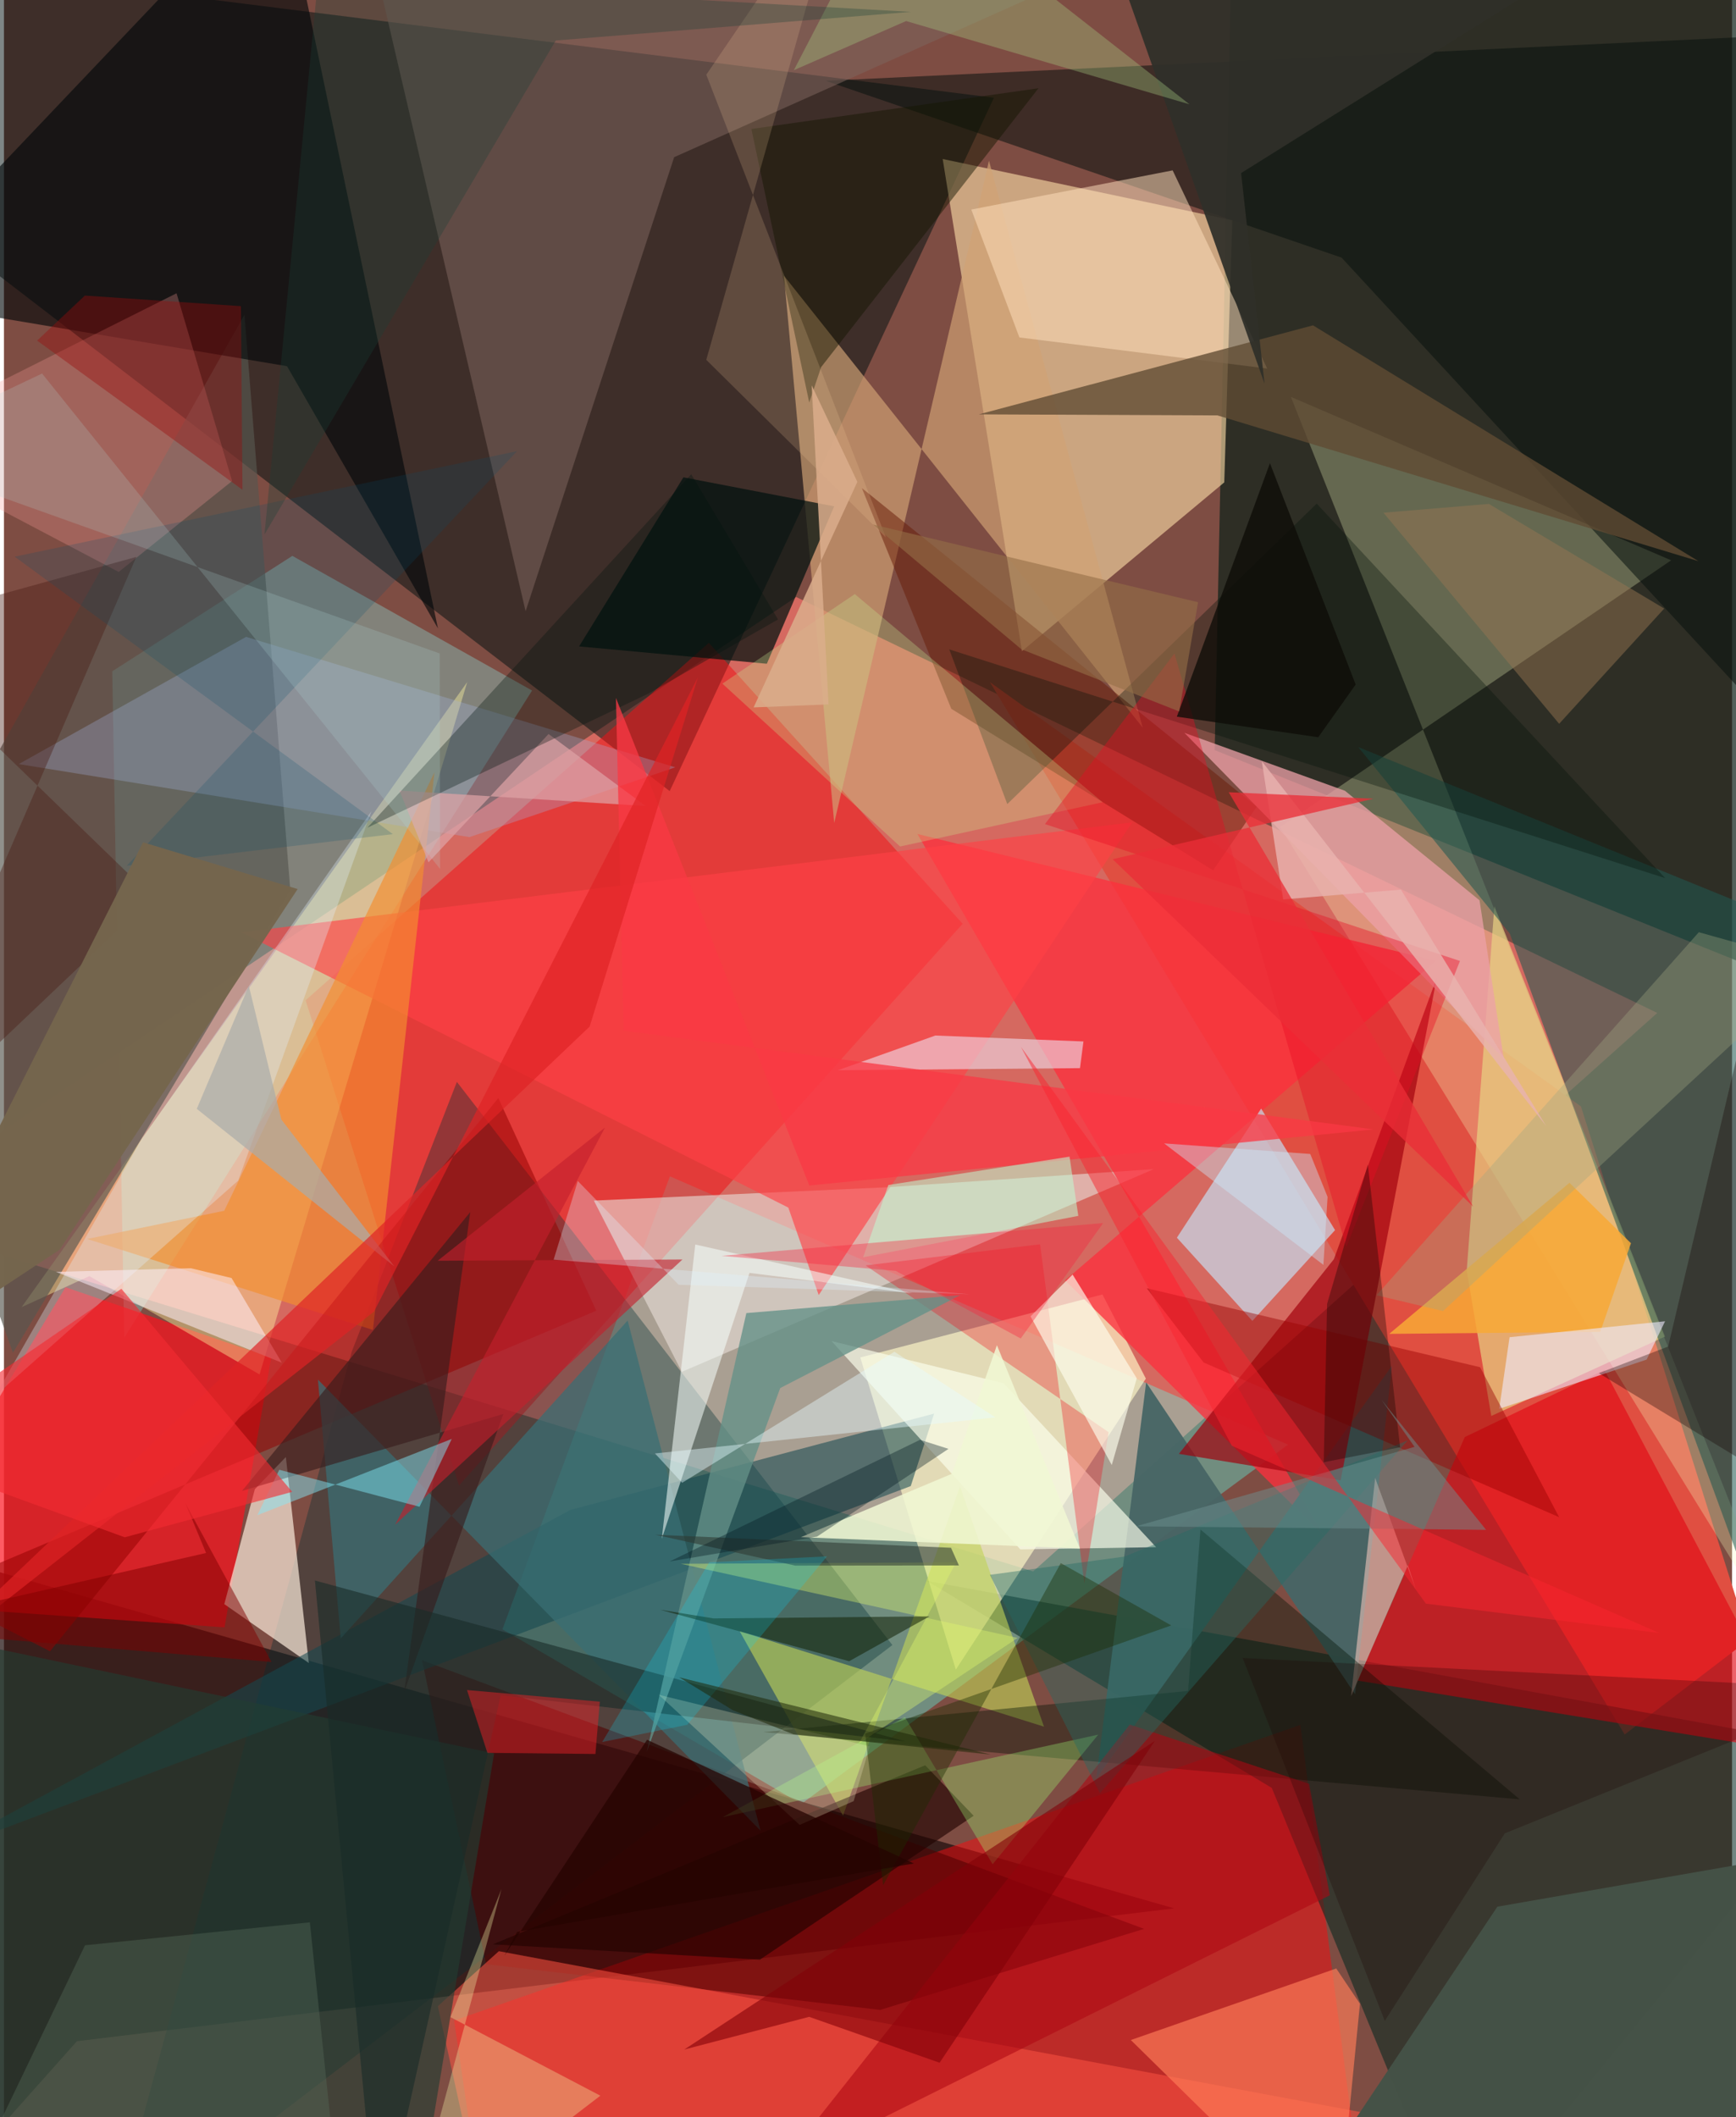 <svg xmlns="http://www.w3.org/2000/svg" width="228" height="278" viewBox="0 0 836 1024"><path fill="#7e4d43" d="M0 0h836v1024H0z"/><path fill="#d86a61" fill-opacity=".969" d="M-62 588.249l559.88 171.805 301.952-270.137-416.595-201.162z"/><path fill="#0e2219" fill-opacity=".718" d="M898 488.714L887.441-62H594.683l-8.954 424.805z"/><path fill="#011" fill-opacity=".506" d="M-62-20.53l12.261 117.449 371.805 285.706L478.92 47.27z"/><path fill="#5cffec" fill-opacity=".357" d="M621.191 698.722L322.168 568.958l-81.013 219.076 144.577 84.47z"/><path fill="#fcdba6" fill-opacity=".616" d="M454.128 76.903l38.352 238.049 97.87-81.642 3.874-126.782z"/><path fill="#1f0f0d" fill-opacity=".722" d="M566.079 922.997L-42.936 748.713-52.612 1086l87.923-98.741z"/><path fill="#e04f41" d="M784.057 838.925l60.176-46.012-81.317-257.779-285.91-205.186z"/><path fill="#ff080b" fill-opacity=".478" d="M224.725 1024.507l-6.954-47.231 409.4-143.02 27.229 209.898z"/><path fill="#f01215" fill-opacity=".525" d="M340.997 310.901l122.776 135.893-243.632 271.7-74.215-234.685z"/><path fill="#052820" fill-opacity=".565" d="M446.587 764.65L898 847.332l-194.303 237.033-90.364-219.621z"/><path fill="#8dfffd" fill-opacity=".298" d="M52.386 324.684l87.131-55.823 115.976 65.123L58.181 647.02z"/><path fill="#002f34" fill-opacity=".353" d="M168.279 653.66L50.333 1086l379.46-290.356L219.11 523.277z"/><path fill="#fe111c" fill-opacity=".686" d="M29.775 622.59l99.487 34.055-22.547 130.46L-62 775.184z"/><path fill="#f6ffc0" fill-opacity=".278" d="M617.408 400.012l246.98 400.879-241.803-608.925L806.54 271z"/><path fill="#fef9c8" fill-opacity=".659" d="M414.266 656.555l117.156-30.467 21 40.69-91.931 140.737z"/><path fill="#e10815" fill-opacity=".639" d="M774.273 662.632l98.188 185.759-217.582-35.547L706.7 695.055z"/><path fill="#e6dcd6" fill-opacity=".616" d="M285.37 580.68l141.508-6.429 129.446-8.8-228.389 98.055z"/><path fill="#d1a374" fill-opacity=".671" d="M476.528 77.724l74.353 274.174-173.53-218.523 24.304 264.665z"/><path fill="#fff5a1" fill-opacity=".42" d="M224.106 329.904L8.548 632.207l32.77-14.993 82.331 47.56z"/><path fill="#faebdb" fill-opacity=".698" d="M106.592 775.863l14.78-55.588 15-15.545 11.116 99.62z"/><path fill="#575750" fill-opacity=".659" d="M138.534 430.688l-22.18-278.473L-62 468.957l66.353 185.35z"/><path fill="#e8d283" fill-opacity=".69" d="M721.03 438.359l-13.39 176.154 11.883 70.345 84.011-38.39z"/><path fill="#215850" fill-opacity=".561" d="M898 460.274l-54.413 305.624L728.48 451.561l-73.273-90.202z"/><path fill="#000809" fill-opacity=".62" d="M209.954 303.945L133.497-62-62 143.69l198.938 33.428z"/><path fill="#fc303d" fill-opacity=".765" d="M513.373 619.27l179.35-154.528-250.808-61.365 196.691 339.588z"/><path fill="#c5e3f7" fill-opacity=".655" d="M608.196 536.178l-40.772 62.453 36.527 40.245 40-43.909z"/><path fill="#09120e" fill-opacity=".541" d="M397.517 39.082l249.581 85.525 228.166 247.166L898 15.233z"/><path fill="#7d655e" fill-opacity=".537" d="M169.495-59.515l82.864 355.149 71.863-219.608L633.032-62z"/><path fill="#510000" fill-opacity=".565" d="M551.566 932.926L202.27 803.008l30.997 147.014 190.64 22.091z"/><path fill="#476566" fill-opacity=".957" d="M671.486 660.538l-17.868 158.885L552.56 668.6l-24.156 191.734z"/><path fill="#144850" fill-opacity=".557" d="M-34.115 897.23l472.796-178.467 11.3-35.06-175.955 46.592z"/><path fill="#fc5243" fill-opacity=".549" d="M209.907 970.311l29.51-26.597 559.446 104.432L235.298 1086z"/><path fill="#00120e" fill-opacity=".718" d="M278.233 312.647l90.83 8.383 32.582-76.132L328.7 230.87z"/><path fill="#a1000c" fill-opacity=".682" d="M643.372 609.04l49.794-136.213-46.507 243.162-78.268-12.81z"/><path fill="#ff4046" fill-opacity=".639" d="M114.778 450.947l431.02-53.221-151.645 228.653-14.7-42.31z"/><path fill="#ffdfbc" fill-opacity=".514" d="M611.134 178.268L491.25 163.214l-23.283-61.857 97.41-18.952z"/><path fill="#671c08" fill-opacity=".506" d="M606.022 390.175L415.044 236.08l43.251 106.751 126.656 78.077z"/><path fill="#604c34" fill-opacity=".784" d="M633.272 157.357L819.75 271.42l-232.664-70.503-115.467-.506z"/><path fill="#c1d257" fill-opacity=".612" d="M405.93 878.154l56.586-159.152 40.619 116.125-147.228-46.168z"/><path fill="#eca1a7" fill-opacity=".753" d="M571.033 354.428L725.564 512.05l-11.726-76.61-65.088-52.966z"/><path fill="#223d32" fill-opacity=".631" d="M205.42 1038.913l31.708-190.836-282.034-59.369L3.525 1086z"/><path fill="#a1b2dd" fill-opacity=".31" d="M324.794 371.13l-99.61 33.746L7.15 369.56l109.986-61.53z"/><path fill="#fa9c97" fill-opacity=".286" d="M-62 214.744l145.493-72.899 26.882 90.798-54.879 43.986z"/><path fill="#fbfeed" fill-opacity=".663" d="M557.392 748.314l-73.747-79.265-83.3-20.427 91.35 100.762z"/><path fill="#f28e2f" fill-opacity=".663" d="M178.513 643.24l29.748-269.735-101.702 212.1-66.27 13.641z"/><path fill="#ff7d58" fill-opacity=".659" d="M655.996 969.164l-11.463-17.077-99.394 34.598 99.505 97.83z"/><path fill="#940000" fill-opacity=".522" d="M-34.573 769.66l56.857 29.007 216.867-267.584 47.38 102.854z"/><path fill="#455247" fill-opacity=".992" d="M722.477 922.193l-74.366 111.252L822.558 1086 898 891.646z"/><path fill="#396e74" fill-opacity=".725" d="M365.995 885.39l-64.27-246.7-138.807 153.76-11.027-125.18z"/><path fill="#efc5bc" fill-opacity=".592" d="M663.353 714.85l19.667 53.887-3.835-11.683-27.48 63.286z"/><path fill="#011305" fill-opacity=".388" d="M578.851 739.78l154.457 130.51-365.906-32.542 205.434-19.904z"/><path fill="#031209" fill-opacity=".341" d="M635.068 243.57L485.383 388.898l-28.075-74.809 346.34 110.628z"/><path fill="#edd5e2" fill-opacity=".639" d="M520.556 516.622l1.675-12.905-71.65-2.867-47.19 16.794z"/><path fill="#e1f1fe" fill-opacity=".325" d="M66.507 551.158L-4.252 675.103 113.32 571.006l64.45-178.646z"/><path fill="#ae0613" fill-opacity=".569" d="M631.385 862.766l10.03 53.915-267.686 133.311 170.903-215.868z"/><path fill="#f00b19" fill-opacity=".318" d="M501.25 601.822l-84.418 10.217 117.566 80.646-11.728 73.239z"/><path fill="#f7a935" fill-opacity=".847" d="M670.158 645.145l102.089-.987 14.856-42.857-29.76-29.225z"/><path fill="#f5fffb" fill-opacity=".545" d="M334.438 601.925l104.944 23.619-78.704-9.878-42.443 128.588z"/><path fill="#c6e791" fill-opacity=".298" d="M411.599 287.34l119.922 100.667-97.995 21.414-85.972-78.77z"/><path fill="#141600" fill-opacity=".471" d="M500.469 42.682L361.584 62.38l27.986 132.31 5.758-17.13z"/><path fill="#eeeafe" fill-opacity=".6" d="M723.366 681.39l5-34.633 75.243-7.713-8.922 18.534z"/><path fill="#fff1ff" fill-opacity=".514" d="M110.114 618.145l24.317 40.953-109.29-43.939 65.229-1.761z"/><path fill="#371c1c" fill-opacity=".624" d="M225.584 586.235L115.17 721.105l126.417-37.217L193.6 818.407z"/><path fill="#210300" fill-opacity=".627" d="M236.484 940.41l129.22 7.414 103.403-69.6-23.447-24.426z"/><path fill="#c31f2c" fill-opacity=".62" d="M328.239 609.173L189.236 737.46 290.77 545.329l-80.937 64.446z"/><path fill="#f3f7a8" fill-opacity=".333" d="M194.14 1086l46.541-172.323-24.675 61.943 72.518 37.987z"/><path fill="#303029" fill-opacity=".933" d="M543.633-1.867l66.197 187.433-11.334-101.85 166.72-104.281z"/><path fill="#990002" fill-opacity=".439" d="M752.354 733.81L580.38 659l-27.543-35.925 161.277 38.196z"/><path fill="#e80c22" fill-opacity=".392" d="M503.606 398.585l200.764 66.197-54.998 138.437-83.113-287.166z"/><path fill="#f4cd9a" fill-opacity=".188" d="M339.761 174.044l86.908 85.926-86.897-223.832L406.665-62z"/><path fill="#f1f7d4" fill-opacity=".859" d="M480.368 650.635l40.174 98.353-135.027-5.506 73.089-30.674z"/><path fill="#9fff78" fill-opacity=".314" d="M529.373 838.977l-51.088 62.7-42.402-71.14-88.138 48.35z"/><path fill="#dea3a6" fill-opacity=".714" d="M191.35 382.381l14.034 34.702 58.083-62.072 46.946 34.825z"/><path fill="#02130d" fill-opacity=".325" d="M311.56 335.568l62.918-35.97-41.982-70.21-156.668 170.94z"/><path fill="#83ecfb" fill-opacity=".463" d="M133.19 710.877l67.86 17.896 15.58-32.812-94.04 36.871z"/><path fill="#fa3845" fill-opacity=".765" d="M662.585 546.25l-362.799-47.747-3.724-160.927 93.563 235.81z"/><path fill="#987753" fill-opacity=".467" d="M667.376 247.982l50.984-4.258 84.834 50.608-50.844 55.744z"/><path fill="#586b5a" fill-opacity=".396" d="M147.985 929.766l11.159 107.036-160.188-12.207 40.262-83.744z"/><path fill="#192b27" fill-opacity=".592" d="M150.435 764.432L181.005 1086l59.303-266.097 195.886 22.355z"/><path fill="#e72227" fill-opacity=".49" d="M288.26 823.042l-64.264-5.627 9.88 30.38 52.266.543z"/><path fill="#c0fbd3" fill-opacity=".549" d="M515.5 559.426l-87.654 13.719-12.198 34.94 104.093-20.008z"/><path fill="#236b64" fill-opacity=".404" d="M476.954 761.687l53.243 105.65L679.13 696.63l-137.002 56.228z"/><path fill="#639087" fill-opacity=".776" d="M359.15 635.092l-48.215 212.307 64.594-176.045 87.17-44.958z"/><path fill="#990b0b" fill-opacity=".392" d="M16.04 164.74l99.356 72.145-.753-88.817-75.506-5.104z"/><path fill="#a1a782" fill-opacity=".349" d="M696.173 634.11L664 626.465l155.93-175.588 57.236 16.024z"/><path fill="#fdfdec" fill-opacity=".655" d="M548.02 666.631l-31.037-50.178-20.345 20.225 39.284 71.909z"/><path fill="#e2fb6e" fill-opacity=".369" d="M327.372 756.354l133.275-.711-47.05 87.694 76.803-51.135z"/><path fill="#aaaba8" fill-opacity=".706" d="M93.278 536.31l25.182-59.501 15.738 64.668 54.682 71.066z"/><path fill="#a7ca83" fill-opacity=".357" d="M431.325-60.947l-49.19 94.884 54.303-23.76 137.089 40.277z"/><path fill="#140000" fill-opacity=".329" d="M805.103 651.273l-33.559 12.879 125.807 76.451.649-481.176z"/><path fill="#0a0503" fill-opacity=".329" d="M640.095 630.607l19.71-67.35 15.608 136.731-36.941 7.252z"/><path fill="#1b0000" fill-opacity=".259" d="M726.07 886.716L898 817.041l-298.758-15.135 68.76 175.517z"/><path fill="#6e9090" fill-opacity=".478" d="M682.402 699.798l-134.71 38.42 169.333 1.717-50.601-62.888z"/><path fill="#fbf5cb" fill-opacity=".255" d="M316.764 819.715l68.17 62.922 26.14-11.51 7.752-26.469z"/><path fill="#4a1d14" fill-opacity=".4" d="M64.037 269.35L-62 304.178 71.863 433.902-62 561.07z"/><path fill="#dbad8b" fill-opacity=".855" d="M398.918 340.697l-8.161-154.321 22.093 46.677-50.193 109.098z"/><path fill="#df2425" fill-opacity=".69" d="M335.738 327.55l-52.404 168.966-333.28 317.66L179.047 634.34z"/><path fill="#122105" fill-opacity=".537" d="M317.504 778.584l25.766 4.189 104.456-.987-38.845 21.688z"/><path fill="#2d3730" fill-opacity=".565" d="M458.16 748.605l-143.04-6.316 67.642 14.939 79.216-.077z"/><path fill="maroon" fill-opacity=".502" d="M129.429 803.834L-62 787.737l159.774-36.621-10.02-24.091z"/><path fill="#820008" fill-opacity=".588" d="M389.527 975.473l-60.426 15.816 227.644-149.237-104.117 155.623z"/><path fill="#094e69" fill-opacity=".2" d="M248.207 218.215L59.397 418.727l128.75-15.282L5.193 269.235z"/><path fill="#1b2c00" fill-opacity=".396" d="M416.622 838.482l8.687 73.381 85.947-155.848L564.7 786.15z"/><path fill="#75664d" fill-opacity=".973" d="M142.083 430.005l-74.806-22.6L-62 663.1l88.897-58.617z"/><path fill="#1a4037" fill-opacity=".318" d="M151.969-10.373L438.767 5.736 266.95 19.59 126.032 258.511z"/><path fill="#e9b2af" fill-opacity=".812" d="M675.8 430.278l70.224 114.251-137.512-176.352 10.35 66.85z"/><path fill="#f9252f" fill-opacity=".494" d="M593.992 699.242l206.818 90.587-112.919-14.206-195.907-269.287z"/><path fill="#b1d8db" fill-opacity=".204" d="M210.828 316.075L-62 218.736l80.438-38.067 192.534 239.59z"/><path fill="#0d0c07" fill-opacity=".773" d="M567.412 346.632l45.037-122.61 41.477 107.065-18.118 25.502z"/><path fill="#caeeff" fill-opacity=".4" d="M638.31 611.78l-77.077-58.77 70.722 5.131 8.373 20.751z"/><path fill="#e1f3ff" fill-opacity=".314" d="M467.36 625.984l-140.944-4.583-48.82-50.201-11.678 38.045z"/><path fill="#f8243c" fill-opacity=".369" d="M531.766 591.544l-184.587 15.863 84.216 7.271 60.49 32.71z"/><path fill="#00dfff" fill-opacity=".204" d="M341.19 755.622l-51.768 86.923 41.121-8.332 67.643-81.466z"/><path fill="#946f46" fill-opacity=".6" d="M577.67 291.27l-9.13 52.835-76.361-30.093-71.864-60.341z"/><path fill="#e6fbff" fill-opacity=".431" d="M430.785 653.796l48.817 31.749-164.664 17.44 13.134 14.196z"/><path fill="#eb2e37" fill-opacity=".757" d="M592.507 383.183L710.77 583.618 536.34 415.563l126.147-29.251z"/><path fill="#f42b31" fill-opacity=".612" d="M139.447 721.562L58.434 743.53l-115.483-42.049 113.855-78.149z"/><path fill="#250301" fill-opacity=".733" d="M242.09 945.92l69.014-104.45 129.084 59.823-191.942 33.095z"/><path fill="#1e2708" fill-opacity=".545" d="M381.896 838.82l-29.27-11.63-25.97-15.936 150.787 37.37z"/><path fill="#001820" fill-opacity=".357" d="M393.352 743.2l63.582-42.434-13.774-4.38-121.064 58.827z"/></svg>
